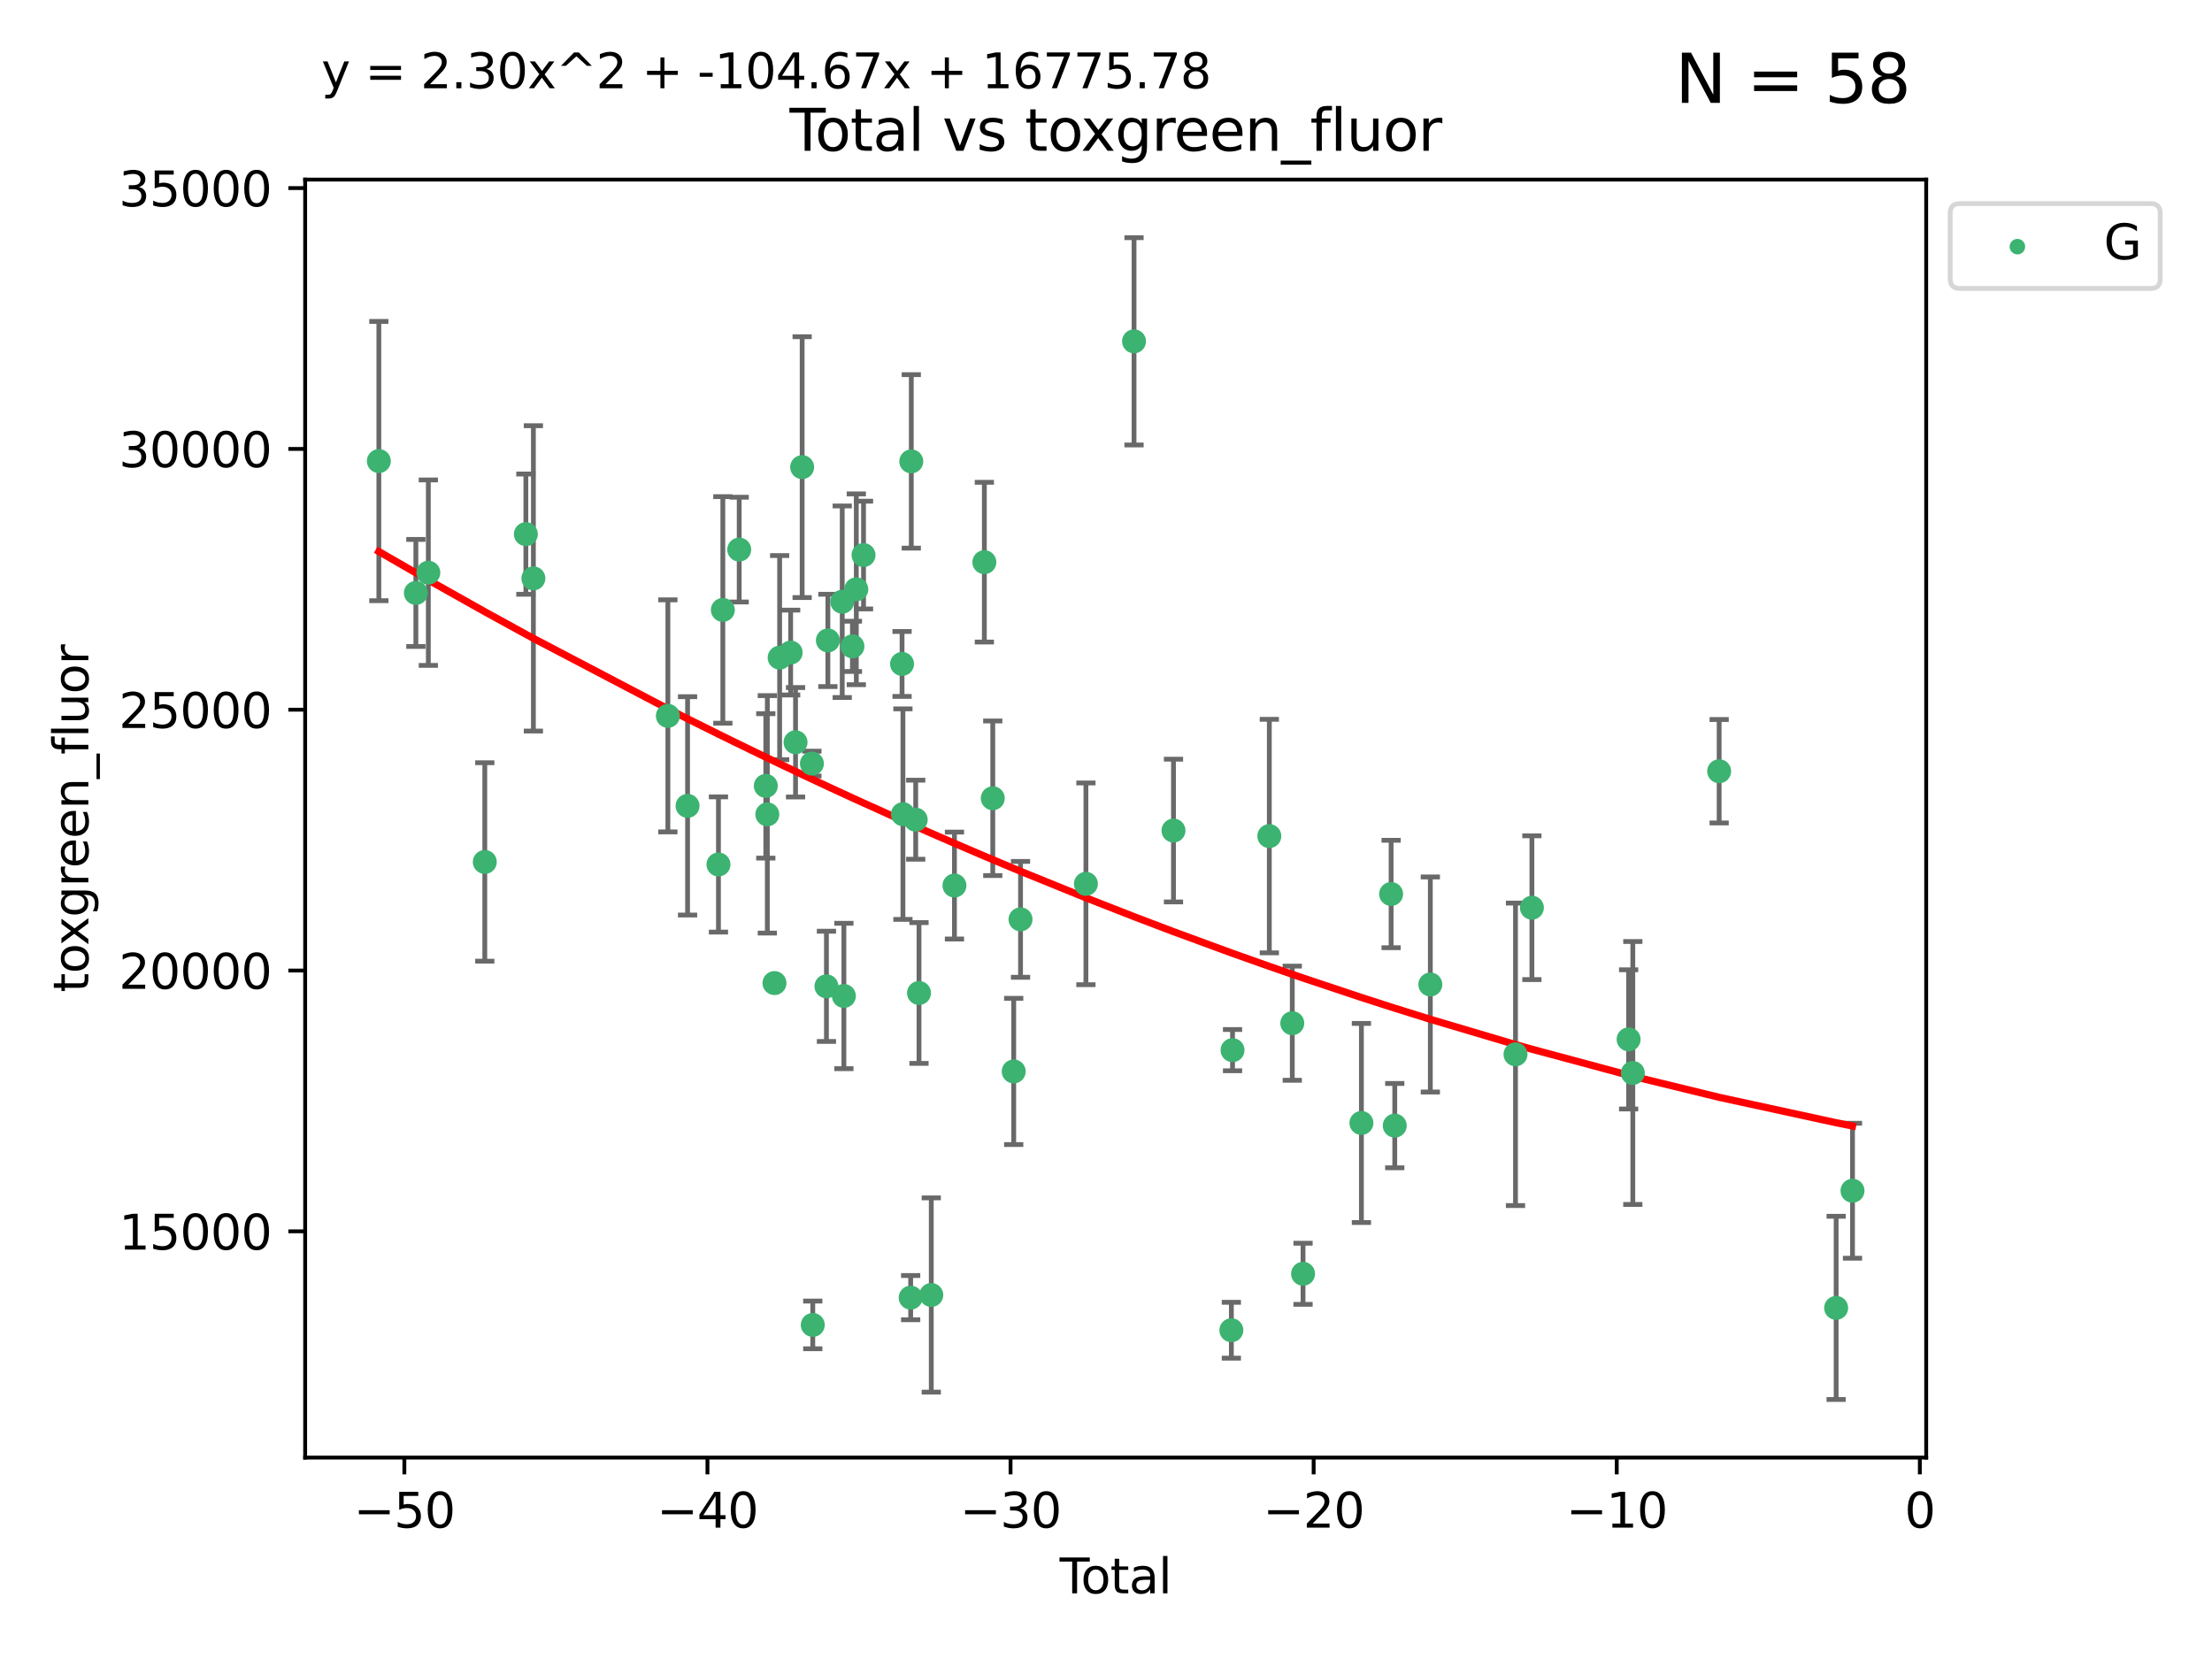 <?xml version="1.0" encoding="utf-8" standalone="no"?>
<!DOCTYPE svg PUBLIC "-//W3C//DTD SVG 1.1//EN"
  "http://www.w3.org/Graphics/SVG/1.1/DTD/svg11.dtd">
<svg xmlns:xlink="http://www.w3.org/1999/xlink" width="460.8pt" height="345.6pt" viewBox="0 0 460.8 345.6" xmlns="http://www.w3.org/2000/svg" version="1.1">
 <defs>
  <style type="text/css">*{stroke-linejoin: round; stroke-linecap: butt}</style>
 </defs>
 <g id="figure_1">
  <g id="patch_1">
   <path d="M 0 345.6 
L 460.8 345.6 
L 460.8 0 
L 0 0 
z
" style="fill: #ffffff"/>
  </g>
  <g id="axes_1">
   <g id="patch_2">
    <path d="M 63.571 303.64 
L 401.26 303.64 
L 401.26 37.411 
L 63.571 37.411 
z
" style="fill: #ffffff"/>
   </g>
   <g id="PathCollection_1">
    <defs>
     <path id="mcea63b4160" d="M 0 1.118 
C 0.297 1.118 0.581 1 0.791 0.791 
C 1 0.581 1.118 0.297 1.118 0 
C 1.118 -0.297 1 -0.581 0.791 -0.791 
C 0.581 -1 0.297 -1.118 0 -1.118 
C -0.297 -1.118 -0.581 -1 -0.791 -0.791 
C -1 -0.581 -1.118 -0.297 -1.118 0 
C -1.118 0.297 -1 0.581 -0.791 0.791 
C -0.581 1 -0.297 1.118 0 1.118 
z
" style="stroke: #3cb371"/>
    </defs>
    <g clip-path="url(#p6d1aa72395)">
     <use xlink:href="#mcea63b4160" x="78.921" y="96.048" style="fill: #3cb371; stroke: #3cb371"/>
     <use xlink:href="#mcea63b4160" x="86.632" y="123.522" style="fill: #3cb371; stroke: #3cb371"/>
     <use xlink:href="#mcea63b4160" x="89.23" y="119.301" style="fill: #3cb371; stroke: #3cb371"/>
     <use xlink:href="#mcea63b4160" x="100.991" y="179.559" style="fill: #3cb371; stroke: #3cb371"/>
     <use xlink:href="#mcea63b4160" x="109.547" y="111.272" style="fill: #3cb371; stroke: #3cb371"/>
     <use xlink:href="#mcea63b4160" x="111.115" y="120.487" style="fill: #3cb371; stroke: #3cb371"/>
     <use xlink:href="#mcea63b4160" x="139.13" y="149.128" style="fill: #3cb371; stroke: #3cb371"/>
     <use xlink:href="#mcea63b4160" x="143.234" y="167.877" style="fill: #3cb371; stroke: #3cb371"/>
     <use xlink:href="#mcea63b4160" x="149.667" y="180.088" style="fill: #3cb371; stroke: #3cb371"/>
     <use xlink:href="#mcea63b4160" x="150.581" y="127.058" style="fill: #3cb371; stroke: #3cb371"/>
     <use xlink:href="#mcea63b4160" x="153.989" y="114.493" style="fill: #3cb371; stroke: #3cb371"/>
     <use xlink:href="#mcea63b4160" x="159.53" y="163.714" style="fill: #3cb371; stroke: #3cb371"/>
     <use xlink:href="#mcea63b4160" x="159.85" y="169.645" style="fill: #3cb371; stroke: #3cb371"/>
     <use xlink:href="#mcea63b4160" x="161.338" y="204.793" style="fill: #3cb371; stroke: #3cb371"/>
     <use xlink:href="#mcea63b4160" x="162.414" y="136.995" style="fill: #3cb371; stroke: #3cb371"/>
     <use xlink:href="#mcea63b4160" x="164.708" y="135.94" style="fill: #3cb371; stroke: #3cb371"/>
     <use xlink:href="#mcea63b4160" x="165.728" y="154.629" style="fill: #3cb371; stroke: #3cb371"/>
     <use xlink:href="#mcea63b4160" x="167.103" y="97.313" style="fill: #3cb371; stroke: #3cb371"/>
     <use xlink:href="#mcea63b4160" x="169.136" y="159.069" style="fill: #3cb371; stroke: #3cb371"/>
     <use xlink:href="#mcea63b4160" x="169.317" y="276.006" style="fill: #3cb371; stroke: #3cb371"/>
     <use xlink:href="#mcea63b4160" x="172.162" y="205.47" style="fill: #3cb371; stroke: #3cb371"/>
     <use xlink:href="#mcea63b4160" x="172.464" y="133.412" style="fill: #3cb371; stroke: #3cb371"/>
     <use xlink:href="#mcea63b4160" x="175.452" y="125.352" style="fill: #3cb371; stroke: #3cb371"/>
     <use xlink:href="#mcea63b4160" x="175.797" y="207.477" style="fill: #3cb371; stroke: #3cb371"/>
     <use xlink:href="#mcea63b4160" x="177.576" y="134.649" style="fill: #3cb371; stroke: #3cb371"/>
     <use xlink:href="#mcea63b4160" x="178.386" y="122.761" style="fill: #3cb371; stroke: #3cb371"/>
     <use xlink:href="#mcea63b4160" x="179.887" y="115.631" style="fill: #3cb371; stroke: #3cb371"/>
     <use xlink:href="#mcea63b4160" x="187.915" y="138.312" style="fill: #3cb371; stroke: #3cb371"/>
     <use xlink:href="#mcea63b4160" x="188.097" y="169.603" style="fill: #3cb371; stroke: #3cb371"/>
     <use xlink:href="#mcea63b4160" x="189.709" y="270.322" style="fill: #3cb371; stroke: #3cb371"/>
     <use xlink:href="#mcea63b4160" x="189.838" y="96.115" style="fill: #3cb371; stroke: #3cb371"/>
     <use xlink:href="#mcea63b4160" x="190.758" y="170.758" style="fill: #3cb371; stroke: #3cb371"/>
     <use xlink:href="#mcea63b4160" x="191.445" y="206.859" style="fill: #3cb371; stroke: #3cb371"/>
     <use xlink:href="#mcea63b4160" x="194.002" y="269.768" style="fill: #3cb371; stroke: #3cb371"/>
     <use xlink:href="#mcea63b4160" x="198.831" y="184.477" style="fill: #3cb371; stroke: #3cb371"/>
     <use xlink:href="#mcea63b4160" x="205.058" y="117.11" style="fill: #3cb371; stroke: #3cb371"/>
     <use xlink:href="#mcea63b4160" x="206.813" y="166.292" style="fill: #3cb371; stroke: #3cb371"/>
     <use xlink:href="#mcea63b4160" x="211.175" y="223.199" style="fill: #3cb371; stroke: #3cb371"/>
     <use xlink:href="#mcea63b4160" x="212.596" y="191.519" style="fill: #3cb371; stroke: #3cb371"/>
     <use xlink:href="#mcea63b4160" x="226.215" y="184.12" style="fill: #3cb371; stroke: #3cb371"/>
     <use xlink:href="#mcea63b4160" x="236.24" y="71.105" style="fill: #3cb371; stroke: #3cb371"/>
     <use xlink:href="#mcea63b4160" x="244.459" y="173.02" style="fill: #3cb371; stroke: #3cb371"/>
     <use xlink:href="#mcea63b4160" x="256.515" y="277.113" style="fill: #3cb371; stroke: #3cb371"/>
     <use xlink:href="#mcea63b4160" x="256.761" y="218.767" style="fill: #3cb371; stroke: #3cb371"/>
     <use xlink:href="#mcea63b4160" x="264.423" y="174.174" style="fill: #3cb371; stroke: #3cb371"/>
     <use xlink:href="#mcea63b4160" x="269.206" y="213.15" style="fill: #3cb371; stroke: #3cb371"/>
     <use xlink:href="#mcea63b4160" x="271.449" y="265.352" style="fill: #3cb371; stroke: #3cb371"/>
     <use xlink:href="#mcea63b4160" x="283.606" y="233.936" style="fill: #3cb371; stroke: #3cb371"/>
     <use xlink:href="#mcea63b4160" x="289.795" y="186.237" style="fill: #3cb371; stroke: #3cb371"/>
     <use xlink:href="#mcea63b4160" x="290.554" y="234.489" style="fill: #3cb371; stroke: #3cb371"/>
     <use xlink:href="#mcea63b4160" x="297.964" y="205.085" style="fill: #3cb371; stroke: #3cb371"/>
     <use xlink:href="#mcea63b4160" x="315.707" y="219.635" style="fill: #3cb371; stroke: #3cb371"/>
     <use xlink:href="#mcea63b4160" x="319.122" y="189.091" style="fill: #3cb371; stroke: #3cb371"/>
     <use xlink:href="#mcea63b4160" x="339.271" y="216.519" style="fill: #3cb371; stroke: #3cb371"/>
     <use xlink:href="#mcea63b4160" x="340.146" y="223.523" style="fill: #3cb371; stroke: #3cb371"/>
     <use xlink:href="#mcea63b4160" x="358.131" y="160.664" style="fill: #3cb371; stroke: #3cb371"/>
     <use xlink:href="#mcea63b4160" x="382.503" y="272.458" style="fill: #3cb371; stroke: #3cb371"/>
     <use xlink:href="#mcea63b4160" x="385.911" y="248.052" style="fill: #3cb371; stroke: #3cb371"/>
    </g>
   </g>
   <g id="matplotlib.axis_1">
    <g id="xtick_1">
     <g id="line2d_1">
      <defs>
       <path id="mce8145e8f3" d="M 0 0 
L 0 3.5 
" style="stroke: #000000; stroke-width: 0.8"/>
      </defs>
      <g>
       <use xlink:href="#mce8145e8f3" x="84.235" y="303.64" style="stroke: #000000; stroke-width: 0.8"/>
      </g>
     </g>
     <g id="text_1">
      <!-- −50 -->
      <g transform="translate(73.682 318.238)scale(0.1 -0.1)">
       <defs>
        <path id="DejaVuSans-2212" d="M 678 2272 
L 4684 2272 
L 4684 1741 
L 678 1741 
L 678 2272 
z
" transform="scale(0.016)"/>
        <path id="DejaVuSans-35" d="M 691 4666 
L 3169 4666 
L 3169 4134 
L 1269 4134 
L 1269 2991 
Q 1406 3038 1543 3061 
Q 1681 3084 1819 3084 
Q 2600 3084 3056 2656 
Q 3513 2228 3513 1497 
Q 3513 744 3044 326 
Q 2575 -91 1722 -91 
Q 1428 -91 1123 -41 
Q 819 9 494 109 
L 494 744 
Q 775 591 1075 516 
Q 1375 441 1709 441 
Q 2250 441 2565 725 
Q 2881 1009 2881 1497 
Q 2881 1984 2565 2268 
Q 2250 2553 1709 2553 
Q 1456 2553 1204 2497 
Q 953 2441 691 2322 
L 691 4666 
z
" transform="scale(0.016)"/>
        <path id="DejaVuSans-30" d="M 2034 4250 
Q 1547 4250 1301 3770 
Q 1056 3291 1056 2328 
Q 1056 1369 1301 889 
Q 1547 409 2034 409 
Q 2525 409 2770 889 
Q 3016 1369 3016 2328 
Q 3016 3291 2770 3770 
Q 2525 4250 2034 4250 
z
M 2034 4750 
Q 2819 4750 3233 4129 
Q 3647 3509 3647 2328 
Q 3647 1150 3233 529 
Q 2819 -91 2034 -91 
Q 1250 -91 836 529 
Q 422 1150 422 2328 
Q 422 3509 836 4129 
Q 1250 4750 2034 4750 
z
" transform="scale(0.016)"/>
       </defs>
       <use xlink:href="#DejaVuSans-2212"/>
       <use xlink:href="#DejaVuSans-35" x="83.789"/>
       <use xlink:href="#DejaVuSans-30" x="147.412"/>
      </g>
     </g>
    </g>
    <g id="xtick_2">
     <g id="line2d_2">
      <g>
       <use xlink:href="#mce8145e8f3" x="147.375" y="303.64" style="stroke: #000000; stroke-width: 0.8"/>
      </g>
     </g>
     <g id="text_2">
      <!-- −40 -->
      <g transform="translate(136.823 318.238)scale(0.1 -0.1)">
       <defs>
        <path id="DejaVuSans-34" d="M 2419 4116 
L 825 1625 
L 2419 1625 
L 2419 4116 
z
M 2253 4666 
L 3047 4666 
L 3047 1625 
L 3713 1625 
L 3713 1100 
L 3047 1100 
L 3047 0 
L 2419 0 
L 2419 1100 
L 313 1100 
L 313 1709 
L 2253 4666 
z
" transform="scale(0.016)"/>
       </defs>
       <use xlink:href="#DejaVuSans-2212"/>
       <use xlink:href="#DejaVuSans-34" x="83.789"/>
       <use xlink:href="#DejaVuSans-30" x="147.412"/>
      </g>
     </g>
    </g>
    <g id="xtick_3">
     <g id="line2d_3">
      <g>
       <use xlink:href="#mce8145e8f3" x="210.515" y="303.64" style="stroke: #000000; stroke-width: 0.8"/>
      </g>
     </g>
     <g id="text_3">
      <!-- −30 -->
      <g transform="translate(199.963 318.238)scale(0.1 -0.1)">
       <defs>
        <path id="DejaVuSans-33" d="M 2597 2516 
Q 3050 2419 3304 2112 
Q 3559 1806 3559 1356 
Q 3559 666 3084 287 
Q 2609 -91 1734 -91 
Q 1441 -91 1130 -33 
Q 819 25 488 141 
L 488 750 
Q 750 597 1062 519 
Q 1375 441 1716 441 
Q 2309 441 2620 675 
Q 2931 909 2931 1356 
Q 2931 1769 2642 2001 
Q 2353 2234 1838 2234 
L 1294 2234 
L 1294 2753 
L 1863 2753 
Q 2328 2753 2575 2939 
Q 2822 3125 2822 3475 
Q 2822 3834 2567 4026 
Q 2313 4219 1838 4219 
Q 1578 4219 1281 4162 
Q 984 4106 628 3988 
L 628 4550 
Q 988 4650 1302 4700 
Q 1616 4750 1894 4750 
Q 2613 4750 3031 4423 
Q 3450 4097 3450 3541 
Q 3450 3153 3228 2886 
Q 3006 2619 2597 2516 
z
" transform="scale(0.016)"/>
       </defs>
       <use xlink:href="#DejaVuSans-2212"/>
       <use xlink:href="#DejaVuSans-33" x="83.789"/>
       <use xlink:href="#DejaVuSans-30" x="147.412"/>
      </g>
     </g>
    </g>
    <g id="xtick_4">
     <g id="line2d_4">
      <g>
       <use xlink:href="#mce8145e8f3" x="273.656" y="303.64" style="stroke: #000000; stroke-width: 0.8"/>
      </g>
     </g>
     <g id="text_4">
      <!-- −20 -->
      <g transform="translate(263.103 318.238)scale(0.1 -0.1)">
       <defs>
        <path id="DejaVuSans-32" d="M 1228 531 
L 3431 531 
L 3431 0 
L 469 0 
L 469 531 
Q 828 903 1448 1529 
Q 2069 2156 2228 2338 
Q 2531 2678 2651 2914 
Q 2772 3150 2772 3378 
Q 2772 3750 2511 3984 
Q 2250 4219 1831 4219 
Q 1534 4219 1204 4116 
Q 875 4013 500 3803 
L 500 4441 
Q 881 4594 1212 4672 
Q 1544 4750 1819 4750 
Q 2544 4750 2975 4387 
Q 3406 4025 3406 3419 
Q 3406 3131 3298 2873 
Q 3191 2616 2906 2266 
Q 2828 2175 2409 1742 
Q 1991 1309 1228 531 
z
" transform="scale(0.016)"/>
       </defs>
       <use xlink:href="#DejaVuSans-2212"/>
       <use xlink:href="#DejaVuSans-32" x="83.789"/>
       <use xlink:href="#DejaVuSans-30" x="147.412"/>
      </g>
     </g>
    </g>
    <g id="xtick_5">
     <g id="line2d_5">
      <g>
       <use xlink:href="#mce8145e8f3" x="336.796" y="303.64" style="stroke: #000000; stroke-width: 0.8"/>
      </g>
     </g>
     <g id="text_5">
      <!-- −10 -->
      <g transform="translate(326.244 318.238)scale(0.1 -0.1)">
       <defs>
        <path id="DejaVuSans-31" d="M 794 531 
L 1825 531 
L 1825 4091 
L 703 3866 
L 703 4441 
L 1819 4666 
L 2450 4666 
L 2450 531 
L 3481 531 
L 3481 0 
L 794 0 
L 794 531 
z
" transform="scale(0.016)"/>
       </defs>
       <use xlink:href="#DejaVuSans-2212"/>
       <use xlink:href="#DejaVuSans-31" x="83.789"/>
       <use xlink:href="#DejaVuSans-30" x="147.412"/>
      </g>
     </g>
    </g>
    <g id="xtick_6">
     <g id="line2d_6">
      <g>
       <use xlink:href="#mce8145e8f3" x="399.937" y="303.64" style="stroke: #000000; stroke-width: 0.8"/>
      </g>
     </g>
     <g id="text_6">
      <!-- 0 -->
      <g transform="translate(396.755 318.238)scale(0.1 -0.1)">
       <use xlink:href="#DejaVuSans-30"/>
      </g>
     </g>
    </g>
    <g id="text_7">
     <!-- Total -->
     <g transform="translate(220.739 331.917)scale(0.1 -0.1)">
      <defs>
       <path id="DejaVuSans-54" d="M -19 4666 
L 3928 4666 
L 3928 4134 
L 2272 4134 
L 2272 0 
L 1638 0 
L 1638 4134 
L -19 4134 
L -19 4666 
z
" transform="scale(0.016)"/>
       <path id="DejaVuSans-6f" d="M 1959 3097 
Q 1497 3097 1228 2736 
Q 959 2375 959 1747 
Q 959 1119 1226 758 
Q 1494 397 1959 397 
Q 2419 397 2687 759 
Q 2956 1122 2956 1747 
Q 2956 2369 2687 2733 
Q 2419 3097 1959 3097 
z
M 1959 3584 
Q 2709 3584 3137 3096 
Q 3566 2609 3566 1747 
Q 3566 888 3137 398 
Q 2709 -91 1959 -91 
Q 1206 -91 779 398 
Q 353 888 353 1747 
Q 353 2609 779 3096 
Q 1206 3584 1959 3584 
z
" transform="scale(0.016)"/>
       <path id="DejaVuSans-74" d="M 1172 4494 
L 1172 3500 
L 2356 3500 
L 2356 3053 
L 1172 3053 
L 1172 1153 
Q 1172 725 1289 603 
Q 1406 481 1766 481 
L 2356 481 
L 2356 0 
L 1766 0 
Q 1100 0 847 248 
Q 594 497 594 1153 
L 594 3053 
L 172 3053 
L 172 3500 
L 594 3500 
L 594 4494 
L 1172 4494 
z
" transform="scale(0.016)"/>
       <path id="DejaVuSans-61" d="M 2194 1759 
Q 1497 1759 1228 1600 
Q 959 1441 959 1056 
Q 959 750 1161 570 
Q 1363 391 1709 391 
Q 2188 391 2477 730 
Q 2766 1069 2766 1631 
L 2766 1759 
L 2194 1759 
z
M 3341 1997 
L 3341 0 
L 2766 0 
L 2766 531 
Q 2569 213 2275 61 
Q 1981 -91 1556 -91 
Q 1019 -91 701 211 
Q 384 513 384 1019 
Q 384 1609 779 1909 
Q 1175 2209 1959 2209 
L 2766 2209 
L 2766 2266 
Q 2766 2663 2505 2880 
Q 2244 3097 1772 3097 
Q 1472 3097 1187 3025 
Q 903 2953 641 2809 
L 641 3341 
Q 956 3463 1253 3523 
Q 1550 3584 1831 3584 
Q 2591 3584 2966 3190 
Q 3341 2797 3341 1997 
z
" transform="scale(0.016)"/>
       <path id="DejaVuSans-6c" d="M 603 4863 
L 1178 4863 
L 1178 0 
L 603 0 
L 603 4863 
z
" transform="scale(0.016)"/>
      </defs>
      <use xlink:href="#DejaVuSans-54"/>
      <use xlink:href="#DejaVuSans-6f" x="44.084"/>
      <use xlink:href="#DejaVuSans-74" x="105.266"/>
      <use xlink:href="#DejaVuSans-61" x="144.475"/>
      <use xlink:href="#DejaVuSans-6c" x="205.754"/>
     </g>
    </g>
   </g>
   <g id="matplotlib.axis_2">
    <g id="ytick_1">
     <g id="line2d_7">
      <defs>
       <path id="mb538836804" d="M 0 0 
L -3.5 0 
" style="stroke: #000000; stroke-width: 0.8"/>
      </defs>
      <g>
       <use xlink:href="#mb538836804" x="63.571" y="256.511" style="stroke: #000000; stroke-width: 0.8"/>
      </g>
     </g>
     <g id="text_8">
      <!-- 15000 -->
      <g transform="translate(24.759 260.31)scale(0.1 -0.1)">
       <use xlink:href="#DejaVuSans-31"/>
       <use xlink:href="#DejaVuSans-35" x="63.623"/>
       <use xlink:href="#DejaVuSans-30" x="127.246"/>
       <use xlink:href="#DejaVuSans-30" x="190.869"/>
       <use xlink:href="#DejaVuSans-30" x="254.492"/>
      </g>
     </g>
    </g>
    <g id="ytick_2">
     <g id="line2d_8">
      <g>
       <use xlink:href="#mb538836804" x="63.571" y="202.179" style="stroke: #000000; stroke-width: 0.8"/>
      </g>
     </g>
     <g id="text_9">
      <!-- 20000 -->
      <g transform="translate(24.759 205.978)scale(0.1 -0.1)">
       <use xlink:href="#DejaVuSans-32"/>
       <use xlink:href="#DejaVuSans-30" x="63.623"/>
       <use xlink:href="#DejaVuSans-30" x="127.246"/>
       <use xlink:href="#DejaVuSans-30" x="190.869"/>
       <use xlink:href="#DejaVuSans-30" x="254.492"/>
      </g>
     </g>
    </g>
    <g id="ytick_3">
     <g id="line2d_9">
      <g>
       <use xlink:href="#mb538836804" x="63.571" y="147.847" style="stroke: #000000; stroke-width: 0.8"/>
      </g>
     </g>
     <g id="text_10">
      <!-- 25000 -->
      <g transform="translate(24.759 151.646)scale(0.1 -0.1)">
       <use xlink:href="#DejaVuSans-32"/>
       <use xlink:href="#DejaVuSans-35" x="63.623"/>
       <use xlink:href="#DejaVuSans-30" x="127.246"/>
       <use xlink:href="#DejaVuSans-30" x="190.869"/>
       <use xlink:href="#DejaVuSans-30" x="254.492"/>
      </g>
     </g>
    </g>
    <g id="ytick_4">
     <g id="line2d_10">
      <g>
       <use xlink:href="#mb538836804" x="63.571" y="93.515" style="stroke: #000000; stroke-width: 0.8"/>
      </g>
     </g>
     <g id="text_11">
      <!-- 30000 -->
      <g transform="translate(24.759 97.315)scale(0.1 -0.1)">
       <use xlink:href="#DejaVuSans-33"/>
       <use xlink:href="#DejaVuSans-30" x="63.623"/>
       <use xlink:href="#DejaVuSans-30" x="127.246"/>
       <use xlink:href="#DejaVuSans-30" x="190.869"/>
       <use xlink:href="#DejaVuSans-30" x="254.492"/>
      </g>
     </g>
    </g>
    <g id="ytick_5">
     <g id="line2d_11">
      <g>
       <use xlink:href="#mb538836804" x="63.571" y="39.183" style="stroke: #000000; stroke-width: 0.8"/>
      </g>
     </g>
     <g id="text_12">
      <!-- 35000 -->
      <g transform="translate(24.759 42.983)scale(0.1 -0.1)">
       <use xlink:href="#DejaVuSans-33"/>
       <use xlink:href="#DejaVuSans-35" x="63.623"/>
       <use xlink:href="#DejaVuSans-30" x="127.246"/>
       <use xlink:href="#DejaVuSans-30" x="190.869"/>
       <use xlink:href="#DejaVuSans-30" x="254.492"/>
      </g>
     </g>
    </g>
    <g id="text_13">
     <!-- toxgreen_fluor -->
     <g transform="translate(18.401 206.72)rotate(-90)scale(0.1 -0.1)">
      <defs>
       <path id="DejaVuSans-78" d="M 3513 3500 
L 2247 1797 
L 3578 0 
L 2900 0 
L 1881 1375 
L 863 0 
L 184 0 
L 1544 1831 
L 300 3500 
L 978 3500 
L 1906 2253 
L 2834 3500 
L 3513 3500 
z
" transform="scale(0.016)"/>
       <path id="DejaVuSans-67" d="M 2906 1791 
Q 2906 2416 2648 2759 
Q 2391 3103 1925 3103 
Q 1463 3103 1205 2759 
Q 947 2416 947 1791 
Q 947 1169 1205 825 
Q 1463 481 1925 481 
Q 2391 481 2648 825 
Q 2906 1169 2906 1791 
z
M 3481 434 
Q 3481 -459 3084 -895 
Q 2688 -1331 1869 -1331 
Q 1566 -1331 1297 -1286 
Q 1028 -1241 775 -1147 
L 775 -588 
Q 1028 -725 1275 -790 
Q 1522 -856 1778 -856 
Q 2344 -856 2625 -561 
Q 2906 -266 2906 331 
L 2906 616 
Q 2728 306 2450 153 
Q 2172 0 1784 0 
Q 1141 0 747 490 
Q 353 981 353 1791 
Q 353 2603 747 3093 
Q 1141 3584 1784 3584 
Q 2172 3584 2450 3431 
Q 2728 3278 2906 2969 
L 2906 3500 
L 3481 3500 
L 3481 434 
z
" transform="scale(0.016)"/>
       <path id="DejaVuSans-72" d="M 2631 2963 
Q 2534 3019 2420 3045 
Q 2306 3072 2169 3072 
Q 1681 3072 1420 2755 
Q 1159 2438 1159 1844 
L 1159 0 
L 581 0 
L 581 3500 
L 1159 3500 
L 1159 2956 
Q 1341 3275 1631 3429 
Q 1922 3584 2338 3584 
Q 2397 3584 2469 3576 
Q 2541 3569 2628 3553 
L 2631 2963 
z
" transform="scale(0.016)"/>
       <path id="DejaVuSans-65" d="M 3597 1894 
L 3597 1613 
L 953 1613 
Q 991 1019 1311 708 
Q 1631 397 2203 397 
Q 2534 397 2845 478 
Q 3156 559 3463 722 
L 3463 178 
Q 3153 47 2828 -22 
Q 2503 -91 2169 -91 
Q 1331 -91 842 396 
Q 353 884 353 1716 
Q 353 2575 817 3079 
Q 1281 3584 2069 3584 
Q 2775 3584 3186 3129 
Q 3597 2675 3597 1894 
z
M 3022 2063 
Q 3016 2534 2758 2815 
Q 2500 3097 2075 3097 
Q 1594 3097 1305 2825 
Q 1016 2553 972 2059 
L 3022 2063 
z
" transform="scale(0.016)"/>
       <path id="DejaVuSans-6e" d="M 3513 2113 
L 3513 0 
L 2938 0 
L 2938 2094 
Q 2938 2591 2744 2837 
Q 2550 3084 2163 3084 
Q 1697 3084 1428 2787 
Q 1159 2491 1159 1978 
L 1159 0 
L 581 0 
L 581 3500 
L 1159 3500 
L 1159 2956 
Q 1366 3272 1645 3428 
Q 1925 3584 2291 3584 
Q 2894 3584 3203 3211 
Q 3513 2838 3513 2113 
z
" transform="scale(0.016)"/>
       <path id="DejaVuSans-5f" d="M 3263 -1063 
L 3263 -1509 
L -63 -1509 
L -63 -1063 
L 3263 -1063 
z
" transform="scale(0.016)"/>
       <path id="DejaVuSans-66" d="M 2375 4863 
L 2375 4384 
L 1825 4384 
Q 1516 4384 1395 4259 
Q 1275 4134 1275 3809 
L 1275 3500 
L 2222 3500 
L 2222 3053 
L 1275 3053 
L 1275 0 
L 697 0 
L 697 3053 
L 147 3053 
L 147 3500 
L 697 3500 
L 697 3744 
Q 697 4328 969 4595 
Q 1241 4863 1831 4863 
L 2375 4863 
z
" transform="scale(0.016)"/>
       <path id="DejaVuSans-75" d="M 544 1381 
L 544 3500 
L 1119 3500 
L 1119 1403 
Q 1119 906 1312 657 
Q 1506 409 1894 409 
Q 2359 409 2629 706 
Q 2900 1003 2900 1516 
L 2900 3500 
L 3475 3500 
L 3475 0 
L 2900 0 
L 2900 538 
Q 2691 219 2414 64 
Q 2138 -91 1772 -91 
Q 1169 -91 856 284 
Q 544 659 544 1381 
z
M 1991 3584 
L 1991 3584 
z
" transform="scale(0.016)"/>
      </defs>
      <use xlink:href="#DejaVuSans-74"/>
      <use xlink:href="#DejaVuSans-6f" x="39.209"/>
      <use xlink:href="#DejaVuSans-78" x="97.266"/>
      <use xlink:href="#DejaVuSans-67" x="156.445"/>
      <use xlink:href="#DejaVuSans-72" x="219.922"/>
      <use xlink:href="#DejaVuSans-65" x="258.785"/>
      <use xlink:href="#DejaVuSans-65" x="320.309"/>
      <use xlink:href="#DejaVuSans-6e" x="381.832"/>
      <use xlink:href="#DejaVuSans-5f" x="445.211"/>
      <use xlink:href="#DejaVuSans-66" x="495.211"/>
      <use xlink:href="#DejaVuSans-6c" x="530.416"/>
      <use xlink:href="#DejaVuSans-75" x="558.199"/>
      <use xlink:href="#DejaVuSans-6f" x="621.578"/>
      <use xlink:href="#DejaVuSans-72" x="682.76"/>
     </g>
    </g>
   </g>
   <g id="LineCollection_1">
    <path d="M 78.921 125.138 
L 78.921 66.959 
" clip-path="url(#p6d1aa72395)" style="fill: none; stroke: #696969"/>
    <path d="M 86.632 134.672 
L 86.632 112.372 
" clip-path="url(#p6d1aa72395)" style="fill: none; stroke: #696969"/>
    <path d="M 89.23 138.619 
L 89.23 99.984 
" clip-path="url(#p6d1aa72395)" style="fill: none; stroke: #696969"/>
    <path d="M 100.991 200.223 
L 100.991 158.894 
" clip-path="url(#p6d1aa72395)" style="fill: none; stroke: #696969"/>
    <path d="M 109.547 123.797 
L 109.547 98.746 
" clip-path="url(#p6d1aa72395)" style="fill: none; stroke: #696969"/>
    <path d="M 111.115 152.293 
L 111.115 88.682 
" clip-path="url(#p6d1aa72395)" style="fill: none; stroke: #696969"/>
    <path d="M 139.13 173.298 
L 139.13 124.958 
" clip-path="url(#p6d1aa72395)" style="fill: none; stroke: #696969"/>
    <path d="M 143.234 190.618 
L 143.234 145.135 
" clip-path="url(#p6d1aa72395)" style="fill: none; stroke: #696969"/>
    <path d="M 149.667 194.167 
L 149.667 166.008 
" clip-path="url(#p6d1aa72395)" style="fill: none; stroke: #696969"/>
    <path d="M 150.581 150.66 
L 150.581 103.457 
" clip-path="url(#p6d1aa72395)" style="fill: none; stroke: #696969"/>
    <path d="M 153.989 125.404 
L 153.989 103.582 
" clip-path="url(#p6d1aa72395)" style="fill: none; stroke: #696969"/>
    <path d="M 159.53 178.757 
L 159.53 148.671 
" clip-path="url(#p6d1aa72395)" style="fill: none; stroke: #696969"/>
    <path d="M 159.85 194.38 
L 159.85 144.911 
" clip-path="url(#p6d1aa72395)" style="fill: none; stroke: #696969"/>
    <path d="M 161.338 205.606 
L 161.338 203.979 
" clip-path="url(#p6d1aa72395)" style="fill: none; stroke: #696969"/>
    <path d="M 162.414 158.256 
L 162.414 115.734 
" clip-path="url(#p6d1aa72395)" style="fill: none; stroke: #696969"/>
    <path d="M 164.708 144.778 
L 164.708 127.103 
" clip-path="url(#p6d1aa72395)" style="fill: none; stroke: #696969"/>
    <path d="M 165.728 166.028 
L 165.728 143.229 
" clip-path="url(#p6d1aa72395)" style="fill: none; stroke: #696969"/>
    <path d="M 167.103 124.482 
L 167.103 70.143 
" clip-path="url(#p6d1aa72395)" style="fill: none; stroke: #696969"/>
    <path d="M 169.136 161.651 
L 169.136 156.486 
" clip-path="url(#p6d1aa72395)" style="fill: none; stroke: #696969"/>
    <path d="M 169.317 280.975 
L 169.317 271.036 
" clip-path="url(#p6d1aa72395)" style="fill: none; stroke: #696969"/>
    <path d="M 172.162 216.95 
L 172.162 193.99 
" clip-path="url(#p6d1aa72395)" style="fill: none; stroke: #696969"/>
    <path d="M 172.464 143.03 
L 172.464 123.793 
" clip-path="url(#p6d1aa72395)" style="fill: none; stroke: #696969"/>
    <path d="M 175.452 145.303 
L 175.452 105.402 
" clip-path="url(#p6d1aa72395)" style="fill: none; stroke: #696969"/>
    <path d="M 175.797 222.62 
L 175.797 192.334 
" clip-path="url(#p6d1aa72395)" style="fill: none; stroke: #696969"/>
    <path d="M 177.576 139.883 
L 177.576 129.415 
" clip-path="url(#p6d1aa72395)" style="fill: none; stroke: #696969"/>
    <path d="M 178.386 142.632 
L 178.386 102.889 
" clip-path="url(#p6d1aa72395)" style="fill: none; stroke: #696969"/>
    <path d="M 179.887 126.854 
L 179.887 104.409 
" clip-path="url(#p6d1aa72395)" style="fill: none; stroke: #696969"/>
    <path d="M 187.915 145.078 
L 187.915 131.546 
" clip-path="url(#p6d1aa72395)" style="fill: none; stroke: #696969"/>
    <path d="M 188.097 191.531 
L 188.097 147.675 
" clip-path="url(#p6d1aa72395)" style="fill: none; stroke: #696969"/>
    <path d="M 189.709 274.927 
L 189.709 265.717 
" clip-path="url(#p6d1aa72395)" style="fill: none; stroke: #696969"/>
    <path d="M 189.838 114.186 
L 189.838 78.044 
" clip-path="url(#p6d1aa72395)" style="fill: none; stroke: #696969"/>
    <path d="M 190.758 178.993 
L 190.758 162.524 
" clip-path="url(#p6d1aa72395)" style="fill: none; stroke: #696969"/>
    <path d="M 191.445 221.522 
L 191.445 192.196 
" clip-path="url(#p6d1aa72395)" style="fill: none; stroke: #696969"/>
    <path d="M 194.002 290 
L 194.002 249.536 
" clip-path="url(#p6d1aa72395)" style="fill: none; stroke: #696969"/>
    <path d="M 198.831 195.612 
L 198.831 173.341 
" clip-path="url(#p6d1aa72395)" style="fill: none; stroke: #696969"/>
    <path d="M 205.058 133.746 
L 205.058 100.474 
" clip-path="url(#p6d1aa72395)" style="fill: none; stroke: #696969"/>
    <path d="M 206.813 182.398 
L 206.813 150.186 
" clip-path="url(#p6d1aa72395)" style="fill: none; stroke: #696969"/>
    <path d="M 211.175 238.428 
L 211.175 207.97 
" clip-path="url(#p6d1aa72395)" style="fill: none; stroke: #696969"/>
    <path d="M 212.596 203.589 
L 212.596 179.449 
" clip-path="url(#p6d1aa72395)" style="fill: none; stroke: #696969"/>
    <path d="M 226.215 205.132 
L 226.215 163.108 
" clip-path="url(#p6d1aa72395)" style="fill: none; stroke: #696969"/>
    <path d="M 236.24 92.698 
L 236.24 49.513 
" clip-path="url(#p6d1aa72395)" style="fill: none; stroke: #696969"/>
    <path d="M 244.459 187.886 
L 244.459 158.154 
" clip-path="url(#p6d1aa72395)" style="fill: none; stroke: #696969"/>
    <path d="M 256.515 282.93 
L 256.515 271.296 
" clip-path="url(#p6d1aa72395)" style="fill: none; stroke: #696969"/>
    <path d="M 256.761 223.062 
L 256.761 214.471 
" clip-path="url(#p6d1aa72395)" style="fill: none; stroke: #696969"/>
    <path d="M 264.423 198.498 
L 264.423 149.85 
" clip-path="url(#p6d1aa72395)" style="fill: none; stroke: #696969"/>
    <path d="M 269.206 225.044 
L 269.206 201.256 
" clip-path="url(#p6d1aa72395)" style="fill: none; stroke: #696969"/>
    <path d="M 271.449 271.717 
L 271.449 258.986 
" clip-path="url(#p6d1aa72395)" style="fill: none; stroke: #696969"/>
    <path d="M 283.606 254.674 
L 283.606 213.198 
" clip-path="url(#p6d1aa72395)" style="fill: none; stroke: #696969"/>
    <path d="M 289.795 197.422 
L 289.795 175.052 
" clip-path="url(#p6d1aa72395)" style="fill: none; stroke: #696969"/>
    <path d="M 290.554 243.27 
L 290.554 225.708 
" clip-path="url(#p6d1aa72395)" style="fill: none; stroke: #696969"/>
    <path d="M 297.964 227.486 
L 297.964 182.685 
" clip-path="url(#p6d1aa72395)" style="fill: none; stroke: #696969"/>
    <path d="M 315.707 251.141 
L 315.707 188.129 
" clip-path="url(#p6d1aa72395)" style="fill: none; stroke: #696969"/>
    <path d="M 319.122 204.068 
L 319.122 174.113 
" clip-path="url(#p6d1aa72395)" style="fill: none; stroke: #696969"/>
    <path d="M 339.271 231.02 
L 339.271 202.018 
" clip-path="url(#p6d1aa72395)" style="fill: none; stroke: #696969"/>
    <path d="M 340.146 250.909 
L 340.146 196.137 
" clip-path="url(#p6d1aa72395)" style="fill: none; stroke: #696969"/>
    <path d="M 358.131 171.44 
L 358.131 149.889 
" clip-path="url(#p6d1aa72395)" style="fill: none; stroke: #696969"/>
    <path d="M 382.503 291.539 
L 382.503 253.376 
" clip-path="url(#p6d1aa72395)" style="fill: none; stroke: #696969"/>
    <path d="M 385.911 262.109 
L 385.911 233.994 
" clip-path="url(#p6d1aa72395)" style="fill: none; stroke: #696969"/>
   </g>
   <g id="line2d_12">
    <defs>
     <path id="m6215dfbb82" d="M 2 0 
L -2 -0 
" style="stroke: #696969"/>
    </defs>
    <g clip-path="url(#p6d1aa72395)">
     <use xlink:href="#m6215dfbb82" x="78.921" y="125.138" style="fill: #696969; stroke: #696969"/>
     <use xlink:href="#m6215dfbb82" x="86.632" y="134.672" style="fill: #696969; stroke: #696969"/>
     <use xlink:href="#m6215dfbb82" x="89.23" y="138.619" style="fill: #696969; stroke: #696969"/>
     <use xlink:href="#m6215dfbb82" x="100.991" y="200.223" style="fill: #696969; stroke: #696969"/>
     <use xlink:href="#m6215dfbb82" x="109.547" y="123.797" style="fill: #696969; stroke: #696969"/>
     <use xlink:href="#m6215dfbb82" x="111.115" y="152.293" style="fill: #696969; stroke: #696969"/>
     <use xlink:href="#m6215dfbb82" x="139.13" y="173.298" style="fill: #696969; stroke: #696969"/>
     <use xlink:href="#m6215dfbb82" x="143.234" y="190.618" style="fill: #696969; stroke: #696969"/>
     <use xlink:href="#m6215dfbb82" x="149.667" y="194.167" style="fill: #696969; stroke: #696969"/>
     <use xlink:href="#m6215dfbb82" x="150.581" y="150.66" style="fill: #696969; stroke: #696969"/>
     <use xlink:href="#m6215dfbb82" x="153.989" y="125.404" style="fill: #696969; stroke: #696969"/>
     <use xlink:href="#m6215dfbb82" x="159.53" y="178.757" style="fill: #696969; stroke: #696969"/>
     <use xlink:href="#m6215dfbb82" x="159.85" y="194.38" style="fill: #696969; stroke: #696969"/>
     <use xlink:href="#m6215dfbb82" x="161.338" y="205.606" style="fill: #696969; stroke: #696969"/>
     <use xlink:href="#m6215dfbb82" x="162.414" y="158.256" style="fill: #696969; stroke: #696969"/>
     <use xlink:href="#m6215dfbb82" x="164.708" y="144.778" style="fill: #696969; stroke: #696969"/>
     <use xlink:href="#m6215dfbb82" x="165.728" y="166.028" style="fill: #696969; stroke: #696969"/>
     <use xlink:href="#m6215dfbb82" x="167.103" y="124.482" style="fill: #696969; stroke: #696969"/>
     <use xlink:href="#m6215dfbb82" x="169.136" y="161.651" style="fill: #696969; stroke: #696969"/>
     <use xlink:href="#m6215dfbb82" x="169.317" y="280.975" style="fill: #696969; stroke: #696969"/>
     <use xlink:href="#m6215dfbb82" x="172.162" y="216.95" style="fill: #696969; stroke: #696969"/>
     <use xlink:href="#m6215dfbb82" x="172.464" y="143.03" style="fill: #696969; stroke: #696969"/>
     <use xlink:href="#m6215dfbb82" x="175.452" y="145.303" style="fill: #696969; stroke: #696969"/>
     <use xlink:href="#m6215dfbb82" x="175.797" y="222.62" style="fill: #696969; stroke: #696969"/>
     <use xlink:href="#m6215dfbb82" x="177.576" y="139.883" style="fill: #696969; stroke: #696969"/>
     <use xlink:href="#m6215dfbb82" x="178.386" y="142.632" style="fill: #696969; stroke: #696969"/>
     <use xlink:href="#m6215dfbb82" x="179.887" y="126.854" style="fill: #696969; stroke: #696969"/>
     <use xlink:href="#m6215dfbb82" x="187.915" y="145.078" style="fill: #696969; stroke: #696969"/>
     <use xlink:href="#m6215dfbb82" x="188.097" y="191.531" style="fill: #696969; stroke: #696969"/>
     <use xlink:href="#m6215dfbb82" x="189.709" y="274.927" style="fill: #696969; stroke: #696969"/>
     <use xlink:href="#m6215dfbb82" x="189.838" y="114.186" style="fill: #696969; stroke: #696969"/>
     <use xlink:href="#m6215dfbb82" x="190.758" y="178.993" style="fill: #696969; stroke: #696969"/>
     <use xlink:href="#m6215dfbb82" x="191.445" y="221.522" style="fill: #696969; stroke: #696969"/>
     <use xlink:href="#m6215dfbb82" x="194.002" y="290" style="fill: #696969; stroke: #696969"/>
     <use xlink:href="#m6215dfbb82" x="198.831" y="195.612" style="fill: #696969; stroke: #696969"/>
     <use xlink:href="#m6215dfbb82" x="205.058" y="133.746" style="fill: #696969; stroke: #696969"/>
     <use xlink:href="#m6215dfbb82" x="206.813" y="182.398" style="fill: #696969; stroke: #696969"/>
     <use xlink:href="#m6215dfbb82" x="211.175" y="238.428" style="fill: #696969; stroke: #696969"/>
     <use xlink:href="#m6215dfbb82" x="212.596" y="203.589" style="fill: #696969; stroke: #696969"/>
     <use xlink:href="#m6215dfbb82" x="226.215" y="205.132" style="fill: #696969; stroke: #696969"/>
     <use xlink:href="#m6215dfbb82" x="236.24" y="92.698" style="fill: #696969; stroke: #696969"/>
     <use xlink:href="#m6215dfbb82" x="244.459" y="187.886" style="fill: #696969; stroke: #696969"/>
     <use xlink:href="#m6215dfbb82" x="256.515" y="282.93" style="fill: #696969; stroke: #696969"/>
     <use xlink:href="#m6215dfbb82" x="256.761" y="223.062" style="fill: #696969; stroke: #696969"/>
     <use xlink:href="#m6215dfbb82" x="264.423" y="198.498" style="fill: #696969; stroke: #696969"/>
     <use xlink:href="#m6215dfbb82" x="269.206" y="225.044" style="fill: #696969; stroke: #696969"/>
     <use xlink:href="#m6215dfbb82" x="271.449" y="271.717" style="fill: #696969; stroke: #696969"/>
     <use xlink:href="#m6215dfbb82" x="283.606" y="254.674" style="fill: #696969; stroke: #696969"/>
     <use xlink:href="#m6215dfbb82" x="289.795" y="197.422" style="fill: #696969; stroke: #696969"/>
     <use xlink:href="#m6215dfbb82" x="290.554" y="243.27" style="fill: #696969; stroke: #696969"/>
     <use xlink:href="#m6215dfbb82" x="297.964" y="227.486" style="fill: #696969; stroke: #696969"/>
     <use xlink:href="#m6215dfbb82" x="315.707" y="251.141" style="fill: #696969; stroke: #696969"/>
     <use xlink:href="#m6215dfbb82" x="319.122" y="204.068" style="fill: #696969; stroke: #696969"/>
     <use xlink:href="#m6215dfbb82" x="339.271" y="231.02" style="fill: #696969; stroke: #696969"/>
     <use xlink:href="#m6215dfbb82" x="340.146" y="250.909" style="fill: #696969; stroke: #696969"/>
     <use xlink:href="#m6215dfbb82" x="358.131" y="171.44" style="fill: #696969; stroke: #696969"/>
     <use xlink:href="#m6215dfbb82" x="382.503" y="291.539" style="fill: #696969; stroke: #696969"/>
     <use xlink:href="#m6215dfbb82" x="385.911" y="262.109" style="fill: #696969; stroke: #696969"/>
    </g>
   </g>
   <g id="line2d_13">
    <g clip-path="url(#p6d1aa72395)">
     <use xlink:href="#m6215dfbb82" x="78.921" y="66.959" style="fill: #696969; stroke: #696969"/>
     <use xlink:href="#m6215dfbb82" x="86.632" y="112.372" style="fill: #696969; stroke: #696969"/>
     <use xlink:href="#m6215dfbb82" x="89.23" y="99.984" style="fill: #696969; stroke: #696969"/>
     <use xlink:href="#m6215dfbb82" x="100.991" y="158.894" style="fill: #696969; stroke: #696969"/>
     <use xlink:href="#m6215dfbb82" x="109.547" y="98.746" style="fill: #696969; stroke: #696969"/>
     <use xlink:href="#m6215dfbb82" x="111.115" y="88.682" style="fill: #696969; stroke: #696969"/>
     <use xlink:href="#m6215dfbb82" x="139.13" y="124.958" style="fill: #696969; stroke: #696969"/>
     <use xlink:href="#m6215dfbb82" x="143.234" y="145.135" style="fill: #696969; stroke: #696969"/>
     <use xlink:href="#m6215dfbb82" x="149.667" y="166.008" style="fill: #696969; stroke: #696969"/>
     <use xlink:href="#m6215dfbb82" x="150.581" y="103.457" style="fill: #696969; stroke: #696969"/>
     <use xlink:href="#m6215dfbb82" x="153.989" y="103.582" style="fill: #696969; stroke: #696969"/>
     <use xlink:href="#m6215dfbb82" x="159.53" y="148.671" style="fill: #696969; stroke: #696969"/>
     <use xlink:href="#m6215dfbb82" x="159.85" y="144.911" style="fill: #696969; stroke: #696969"/>
     <use xlink:href="#m6215dfbb82" x="161.338" y="203.979" style="fill: #696969; stroke: #696969"/>
     <use xlink:href="#m6215dfbb82" x="162.414" y="115.734" style="fill: #696969; stroke: #696969"/>
     <use xlink:href="#m6215dfbb82" x="164.708" y="127.103" style="fill: #696969; stroke: #696969"/>
     <use xlink:href="#m6215dfbb82" x="165.728" y="143.229" style="fill: #696969; stroke: #696969"/>
     <use xlink:href="#m6215dfbb82" x="167.103" y="70.143" style="fill: #696969; stroke: #696969"/>
     <use xlink:href="#m6215dfbb82" x="169.136" y="156.486" style="fill: #696969; stroke: #696969"/>
     <use xlink:href="#m6215dfbb82" x="169.317" y="271.036" style="fill: #696969; stroke: #696969"/>
     <use xlink:href="#m6215dfbb82" x="172.162" y="193.99" style="fill: #696969; stroke: #696969"/>
     <use xlink:href="#m6215dfbb82" x="172.464" y="123.793" style="fill: #696969; stroke: #696969"/>
     <use xlink:href="#m6215dfbb82" x="175.452" y="105.402" style="fill: #696969; stroke: #696969"/>
     <use xlink:href="#m6215dfbb82" x="175.797" y="192.334" style="fill: #696969; stroke: #696969"/>
     <use xlink:href="#m6215dfbb82" x="177.576" y="129.415" style="fill: #696969; stroke: #696969"/>
     <use xlink:href="#m6215dfbb82" x="178.386" y="102.889" style="fill: #696969; stroke: #696969"/>
     <use xlink:href="#m6215dfbb82" x="179.887" y="104.409" style="fill: #696969; stroke: #696969"/>
     <use xlink:href="#m6215dfbb82" x="187.915" y="131.546" style="fill: #696969; stroke: #696969"/>
     <use xlink:href="#m6215dfbb82" x="188.097" y="147.675" style="fill: #696969; stroke: #696969"/>
     <use xlink:href="#m6215dfbb82" x="189.709" y="265.717" style="fill: #696969; stroke: #696969"/>
     <use xlink:href="#m6215dfbb82" x="189.838" y="78.044" style="fill: #696969; stroke: #696969"/>
     <use xlink:href="#m6215dfbb82" x="190.758" y="162.524" style="fill: #696969; stroke: #696969"/>
     <use xlink:href="#m6215dfbb82" x="191.445" y="192.196" style="fill: #696969; stroke: #696969"/>
     <use xlink:href="#m6215dfbb82" x="194.002" y="249.536" style="fill: #696969; stroke: #696969"/>
     <use xlink:href="#m6215dfbb82" x="198.831" y="173.341" style="fill: #696969; stroke: #696969"/>
     <use xlink:href="#m6215dfbb82" x="205.058" y="100.474" style="fill: #696969; stroke: #696969"/>
     <use xlink:href="#m6215dfbb82" x="206.813" y="150.186" style="fill: #696969; stroke: #696969"/>
     <use xlink:href="#m6215dfbb82" x="211.175" y="207.97" style="fill: #696969; stroke: #696969"/>
     <use xlink:href="#m6215dfbb82" x="212.596" y="179.449" style="fill: #696969; stroke: #696969"/>
     <use xlink:href="#m6215dfbb82" x="226.215" y="163.108" style="fill: #696969; stroke: #696969"/>
     <use xlink:href="#m6215dfbb82" x="236.24" y="49.513" style="fill: #696969; stroke: #696969"/>
     <use xlink:href="#m6215dfbb82" x="244.459" y="158.154" style="fill: #696969; stroke: #696969"/>
     <use xlink:href="#m6215dfbb82" x="256.515" y="271.296" style="fill: #696969; stroke: #696969"/>
     <use xlink:href="#m6215dfbb82" x="256.761" y="214.471" style="fill: #696969; stroke: #696969"/>
     <use xlink:href="#m6215dfbb82" x="264.423" y="149.85" style="fill: #696969; stroke: #696969"/>
     <use xlink:href="#m6215dfbb82" x="269.206" y="201.256" style="fill: #696969; stroke: #696969"/>
     <use xlink:href="#m6215dfbb82" x="271.449" y="258.986" style="fill: #696969; stroke: #696969"/>
     <use xlink:href="#m6215dfbb82" x="283.606" y="213.198" style="fill: #696969; stroke: #696969"/>
     <use xlink:href="#m6215dfbb82" x="289.795" y="175.052" style="fill: #696969; stroke: #696969"/>
     <use xlink:href="#m6215dfbb82" x="290.554" y="225.708" style="fill: #696969; stroke: #696969"/>
     <use xlink:href="#m6215dfbb82" x="297.964" y="182.685" style="fill: #696969; stroke: #696969"/>
     <use xlink:href="#m6215dfbb82" x="315.707" y="188.129" style="fill: #696969; stroke: #696969"/>
     <use xlink:href="#m6215dfbb82" x="319.122" y="174.113" style="fill: #696969; stroke: #696969"/>
     <use xlink:href="#m6215dfbb82" x="339.271" y="202.018" style="fill: #696969; stroke: #696969"/>
     <use xlink:href="#m6215dfbb82" x="340.146" y="196.137" style="fill: #696969; stroke: #696969"/>
     <use xlink:href="#m6215dfbb82" x="358.131" y="149.889" style="fill: #696969; stroke: #696969"/>
     <use xlink:href="#m6215dfbb82" x="382.503" y="253.376" style="fill: #696969; stroke: #696969"/>
     <use xlink:href="#m6215dfbb82" x="385.911" y="233.994" style="fill: #696969; stroke: #696969"/>
    </g>
   </g>
   <g id="line2d_14">
    <path d="M 78.921 114.895 
L 86.632 119.346 
L 89.23 120.828 
L 100.991 127.435 
L 109.547 132.131 
L 111.115 132.982 
L 139.13 147.665 
L 143.234 149.734 
L 149.667 152.934 
L 150.581 153.384 
L 153.989 155.054 
L 159.53 157.739 
L 159.85 157.893 
L 161.338 158.607 
L 162.414 159.121 
L 164.708 160.213 
L 165.728 160.697 
L 167.103 161.346 
L 169.136 162.302 
L 169.317 162.387 
L 172.162 163.716 
L 172.464 163.856 
L 175.452 165.24 
L 175.797 165.399 
L 177.576 166.216 
L 178.386 166.587 
L 179.887 167.272 
L 187.915 170.889 
L 188.097 170.971 
L 189.709 171.687 
L 189.838 171.744 
L 190.758 172.151 
L 191.445 172.454 
L 194.002 173.578 
L 198.831 175.678 
L 205.058 178.343 
L 206.813 179.085 
L 211.175 180.914 
L 212.596 181.504 
L 226.215 187.035 
L 236.24 190.958 
L 244.459 194.08 
L 256.515 198.507 
L 256.761 198.595 
L 264.423 201.312 
L 269.206 202.97 
L 271.449 203.738 
L 283.606 207.791 
L 289.795 209.783 
L 290.554 210.024 
L 297.964 212.339 
L 315.707 217.602 
L 319.122 218.57 
L 339.271 223.984 
L 340.146 224.207 
L 358.131 228.591 
L 382.503 233.884 
L 385.911 234.565 
" clip-path="url(#p6d1aa72395)" style="fill: none; stroke: #ff0000; stroke-width: 1.5; stroke-linecap: square"/>
   </g>
   <g id="line2d_15">
    <defs>
     <path id="m6b71be4129" d="M 0 2 
C 0.53 2 1.039 1.789 1.414 1.414 
C 1.789 1.039 2 0.53 2 0 
C 2 -0.53 1.789 -1.039 1.414 -1.414 
C 1.039 -1.789 0.53 -2 0 -2 
C -0.53 -2 -1.039 -1.789 -1.414 -1.414 
C -1.789 -1.039 -2 -0.53 -2 0 
C -2 0.53 -1.789 1.039 -1.414 1.414 
C -1.039 1.789 -0.53 2 0 2 
z
" style="stroke: #3cb371"/>
    </defs>
    <g clip-path="url(#p6d1aa72395)">
     <use xlink:href="#m6b71be4129" x="78.921" y="96.048" style="fill: #3cb371; stroke: #3cb371"/>
     <use xlink:href="#m6b71be4129" x="86.632" y="123.522" style="fill: #3cb371; stroke: #3cb371"/>
     <use xlink:href="#m6b71be4129" x="89.23" y="119.301" style="fill: #3cb371; stroke: #3cb371"/>
     <use xlink:href="#m6b71be4129" x="100.991" y="179.559" style="fill: #3cb371; stroke: #3cb371"/>
     <use xlink:href="#m6b71be4129" x="109.547" y="111.272" style="fill: #3cb371; stroke: #3cb371"/>
     <use xlink:href="#m6b71be4129" x="111.115" y="120.487" style="fill: #3cb371; stroke: #3cb371"/>
     <use xlink:href="#m6b71be4129" x="139.13" y="149.128" style="fill: #3cb371; stroke: #3cb371"/>
     <use xlink:href="#m6b71be4129" x="143.234" y="167.877" style="fill: #3cb371; stroke: #3cb371"/>
     <use xlink:href="#m6b71be4129" x="149.667" y="180.088" style="fill: #3cb371; stroke: #3cb371"/>
     <use xlink:href="#m6b71be4129" x="150.581" y="127.058" style="fill: #3cb371; stroke: #3cb371"/>
     <use xlink:href="#m6b71be4129" x="153.989" y="114.493" style="fill: #3cb371; stroke: #3cb371"/>
     <use xlink:href="#m6b71be4129" x="159.53" y="163.714" style="fill: #3cb371; stroke: #3cb371"/>
     <use xlink:href="#m6b71be4129" x="159.85" y="169.645" style="fill: #3cb371; stroke: #3cb371"/>
     <use xlink:href="#m6b71be4129" x="161.338" y="204.793" style="fill: #3cb371; stroke: #3cb371"/>
     <use xlink:href="#m6b71be4129" x="162.414" y="136.995" style="fill: #3cb371; stroke: #3cb371"/>
     <use xlink:href="#m6b71be4129" x="164.708" y="135.94" style="fill: #3cb371; stroke: #3cb371"/>
     <use xlink:href="#m6b71be4129" x="165.728" y="154.629" style="fill: #3cb371; stroke: #3cb371"/>
     <use xlink:href="#m6b71be4129" x="167.103" y="97.313" style="fill: #3cb371; stroke: #3cb371"/>
     <use xlink:href="#m6b71be4129" x="169.136" y="159.069" style="fill: #3cb371; stroke: #3cb371"/>
     <use xlink:href="#m6b71be4129" x="169.317" y="276.006" style="fill: #3cb371; stroke: #3cb371"/>
     <use xlink:href="#m6b71be4129" x="172.162" y="205.47" style="fill: #3cb371; stroke: #3cb371"/>
     <use xlink:href="#m6b71be4129" x="172.464" y="133.412" style="fill: #3cb371; stroke: #3cb371"/>
     <use xlink:href="#m6b71be4129" x="175.452" y="125.352" style="fill: #3cb371; stroke: #3cb371"/>
     <use xlink:href="#m6b71be4129" x="175.797" y="207.477" style="fill: #3cb371; stroke: #3cb371"/>
     <use xlink:href="#m6b71be4129" x="177.576" y="134.649" style="fill: #3cb371; stroke: #3cb371"/>
     <use xlink:href="#m6b71be4129" x="178.386" y="122.761" style="fill: #3cb371; stroke: #3cb371"/>
     <use xlink:href="#m6b71be4129" x="179.887" y="115.631" style="fill: #3cb371; stroke: #3cb371"/>
     <use xlink:href="#m6b71be4129" x="187.915" y="138.312" style="fill: #3cb371; stroke: #3cb371"/>
     <use xlink:href="#m6b71be4129" x="188.097" y="169.603" style="fill: #3cb371; stroke: #3cb371"/>
     <use xlink:href="#m6b71be4129" x="189.709" y="270.322" style="fill: #3cb371; stroke: #3cb371"/>
     <use xlink:href="#m6b71be4129" x="189.838" y="96.115" style="fill: #3cb371; stroke: #3cb371"/>
     <use xlink:href="#m6b71be4129" x="190.758" y="170.758" style="fill: #3cb371; stroke: #3cb371"/>
     <use xlink:href="#m6b71be4129" x="191.445" y="206.859" style="fill: #3cb371; stroke: #3cb371"/>
     <use xlink:href="#m6b71be4129" x="194.002" y="269.768" style="fill: #3cb371; stroke: #3cb371"/>
     <use xlink:href="#m6b71be4129" x="198.831" y="184.477" style="fill: #3cb371; stroke: #3cb371"/>
     <use xlink:href="#m6b71be4129" x="205.058" y="117.11" style="fill: #3cb371; stroke: #3cb371"/>
     <use xlink:href="#m6b71be4129" x="206.813" y="166.292" style="fill: #3cb371; stroke: #3cb371"/>
     <use xlink:href="#m6b71be4129" x="211.175" y="223.199" style="fill: #3cb371; stroke: #3cb371"/>
     <use xlink:href="#m6b71be4129" x="212.596" y="191.519" style="fill: #3cb371; stroke: #3cb371"/>
     <use xlink:href="#m6b71be4129" x="226.215" y="184.12" style="fill: #3cb371; stroke: #3cb371"/>
     <use xlink:href="#m6b71be4129" x="236.24" y="71.105" style="fill: #3cb371; stroke: #3cb371"/>
     <use xlink:href="#m6b71be4129" x="244.459" y="173.02" style="fill: #3cb371; stroke: #3cb371"/>
     <use xlink:href="#m6b71be4129" x="256.515" y="277.113" style="fill: #3cb371; stroke: #3cb371"/>
     <use xlink:href="#m6b71be4129" x="256.761" y="218.767" style="fill: #3cb371; stroke: #3cb371"/>
     <use xlink:href="#m6b71be4129" x="264.423" y="174.174" style="fill: #3cb371; stroke: #3cb371"/>
     <use xlink:href="#m6b71be4129" x="269.206" y="213.15" style="fill: #3cb371; stroke: #3cb371"/>
     <use xlink:href="#m6b71be4129" x="271.449" y="265.352" style="fill: #3cb371; stroke: #3cb371"/>
     <use xlink:href="#m6b71be4129" x="283.606" y="233.936" style="fill: #3cb371; stroke: #3cb371"/>
     <use xlink:href="#m6b71be4129" x="289.795" y="186.237" style="fill: #3cb371; stroke: #3cb371"/>
     <use xlink:href="#m6b71be4129" x="290.554" y="234.489" style="fill: #3cb371; stroke: #3cb371"/>
     <use xlink:href="#m6b71be4129" x="297.964" y="205.085" style="fill: #3cb371; stroke: #3cb371"/>
     <use xlink:href="#m6b71be4129" x="315.707" y="219.635" style="fill: #3cb371; stroke: #3cb371"/>
     <use xlink:href="#m6b71be4129" x="319.122" y="189.091" style="fill: #3cb371; stroke: #3cb371"/>
     <use xlink:href="#m6b71be4129" x="339.271" y="216.519" style="fill: #3cb371; stroke: #3cb371"/>
     <use xlink:href="#m6b71be4129" x="340.146" y="223.523" style="fill: #3cb371; stroke: #3cb371"/>
     <use xlink:href="#m6b71be4129" x="358.131" y="160.664" style="fill: #3cb371; stroke: #3cb371"/>
     <use xlink:href="#m6b71be4129" x="382.503" y="272.458" style="fill: #3cb371; stroke: #3cb371"/>
     <use xlink:href="#m6b71be4129" x="385.911" y="248.052" style="fill: #3cb371; stroke: #3cb371"/>
    </g>
   </g>
   <g id="patch_3">
    <path d="M 63.571 303.64 
L 63.571 37.411 
" style="fill: none; stroke: #000000; stroke-width: 0.8; stroke-linejoin: miter; stroke-linecap: square"/>
   </g>
   <g id="patch_4">
    <path d="M 401.26 303.64 
L 401.26 37.411 
" style="fill: none; stroke: #000000; stroke-width: 0.8; stroke-linejoin: miter; stroke-linecap: square"/>
   </g>
   <g id="patch_5">
    <path d="M 63.571 303.64 
L 401.26 303.64 
" style="fill: none; stroke: #000000; stroke-width: 0.8; stroke-linejoin: miter; stroke-linecap: square"/>
   </g>
   <g id="patch_6">
    <path d="M 63.571 37.411 
L 401.26 37.411 
" style="fill: none; stroke: #000000; stroke-width: 0.8; stroke-linejoin: miter; stroke-linecap: square"/>
   </g>
   <g id="text_14">
    <!-- N = 58 -->
    <g transform="translate(348.964 21.426)scale(0.14 -0.14)">
     <defs>
      <path id="DejaVuSans-4e" d="M 628 4666 
L 1478 4666 
L 3547 763 
L 3547 4666 
L 4159 4666 
L 4159 0 
L 3309 0 
L 1241 3903 
L 1241 0 
L 628 0 
L 628 4666 
z
" transform="scale(0.016)"/>
      <path id="DejaVuSans-20" transform="scale(0.016)"/>
      <path id="DejaVuSans-3d" d="M 678 2906 
L 4684 2906 
L 4684 2381 
L 678 2381 
L 678 2906 
z
M 678 1631 
L 4684 1631 
L 4684 1100 
L 678 1100 
L 678 1631 
z
" transform="scale(0.016)"/>
      <path id="DejaVuSans-38" d="M 2034 2216 
Q 1584 2216 1326 1975 
Q 1069 1734 1069 1313 
Q 1069 891 1326 650 
Q 1584 409 2034 409 
Q 2484 409 2743 651 
Q 3003 894 3003 1313 
Q 3003 1734 2745 1975 
Q 2488 2216 2034 2216 
z
M 1403 2484 
Q 997 2584 770 2862 
Q 544 3141 544 3541 
Q 544 4100 942 4425 
Q 1341 4750 2034 4750 
Q 2731 4750 3128 4425 
Q 3525 4100 3525 3541 
Q 3525 3141 3298 2862 
Q 3072 2584 2669 2484 
Q 3125 2378 3379 2068 
Q 3634 1759 3634 1313 
Q 3634 634 3220 271 
Q 2806 -91 2034 -91 
Q 1263 -91 848 271 
Q 434 634 434 1313 
Q 434 1759 690 2068 
Q 947 2378 1403 2484 
z
M 1172 3481 
Q 1172 3119 1398 2916 
Q 1625 2713 2034 2713 
Q 2441 2713 2670 2916 
Q 2900 3119 2900 3481 
Q 2900 3844 2670 4047 
Q 2441 4250 2034 4250 
Q 1625 4250 1398 4047 
Q 1172 3844 1172 3481 
z
" transform="scale(0.016)"/>
     </defs>
     <use xlink:href="#DejaVuSans-4e"/>
     <use xlink:href="#DejaVuSans-20" x="74.805"/>
     <use xlink:href="#DejaVuSans-3d" x="106.592"/>
     <use xlink:href="#DejaVuSans-20" x="190.381"/>
     <use xlink:href="#DejaVuSans-35" x="222.168"/>
     <use xlink:href="#DejaVuSans-38" x="285.791"/>
    </g>
   </g>
   <g id="text_15">
    <!-- y = 2.30x^2 + -104.67x + 16775.78 -->
    <g transform="translate(66.948 18.387)scale(0.1 -0.1)">
     <defs>
      <path id="DejaVuSans-79" d="M 2059 -325 
Q 1816 -950 1584 -1140 
Q 1353 -1331 966 -1331 
L 506 -1331 
L 506 -850 
L 844 -850 
Q 1081 -850 1212 -737 
Q 1344 -625 1503 -206 
L 1606 56 
L 191 3500 
L 800 3500 
L 1894 763 
L 2988 3500 
L 3597 3500 
L 2059 -325 
z
" transform="scale(0.016)"/>
      <path id="DejaVuSans-2e" d="M 684 794 
L 1344 794 
L 1344 0 
L 684 0 
L 684 794 
z
" transform="scale(0.016)"/>
      <path id="DejaVuSans-5e" d="M 2988 4666 
L 4684 2925 
L 4056 2925 
L 2681 4159 
L 1306 2925 
L 678 2925 
L 2375 4666 
L 2988 4666 
z
" transform="scale(0.016)"/>
      <path id="DejaVuSans-2b" d="M 2944 4013 
L 2944 2272 
L 4684 2272 
L 4684 1741 
L 2944 1741 
L 2944 0 
L 2419 0 
L 2419 1741 
L 678 1741 
L 678 2272 
L 2419 2272 
L 2419 4013 
L 2944 4013 
z
" transform="scale(0.016)"/>
      <path id="DejaVuSans-2d" d="M 313 2009 
L 1997 2009 
L 1997 1497 
L 313 1497 
L 313 2009 
z
" transform="scale(0.016)"/>
      <path id="DejaVuSans-36" d="M 2113 2584 
Q 1688 2584 1439 2293 
Q 1191 2003 1191 1497 
Q 1191 994 1439 701 
Q 1688 409 2113 409 
Q 2538 409 2786 701 
Q 3034 994 3034 1497 
Q 3034 2003 2786 2293 
Q 2538 2584 2113 2584 
z
M 3366 4563 
L 3366 3988 
Q 3128 4100 2886 4159 
Q 2644 4219 2406 4219 
Q 1781 4219 1451 3797 
Q 1122 3375 1075 2522 
Q 1259 2794 1537 2939 
Q 1816 3084 2150 3084 
Q 2853 3084 3261 2657 
Q 3669 2231 3669 1497 
Q 3669 778 3244 343 
Q 2819 -91 2113 -91 
Q 1303 -91 875 529 
Q 447 1150 447 2328 
Q 447 3434 972 4092 
Q 1497 4750 2381 4750 
Q 2619 4750 2861 4703 
Q 3103 4656 3366 4563 
z
" transform="scale(0.016)"/>
      <path id="DejaVuSans-37" d="M 525 4666 
L 3525 4666 
L 3525 4397 
L 1831 0 
L 1172 0 
L 2766 4134 
L 525 4134 
L 525 4666 
z
" transform="scale(0.016)"/>
     </defs>
     <use xlink:href="#DejaVuSans-79"/>
     <use xlink:href="#DejaVuSans-20" x="59.18"/>
     <use xlink:href="#DejaVuSans-3d" x="90.967"/>
     <use xlink:href="#DejaVuSans-20" x="174.756"/>
     <use xlink:href="#DejaVuSans-32" x="206.543"/>
     <use xlink:href="#DejaVuSans-2e" x="270.166"/>
     <use xlink:href="#DejaVuSans-33" x="301.953"/>
     <use xlink:href="#DejaVuSans-30" x="365.576"/>
     <use xlink:href="#DejaVuSans-78" x="429.199"/>
     <use xlink:href="#DejaVuSans-5e" x="488.379"/>
     <use xlink:href="#DejaVuSans-32" x="572.168"/>
     <use xlink:href="#DejaVuSans-20" x="635.791"/>
     <use xlink:href="#DejaVuSans-2b" x="667.578"/>
     <use xlink:href="#DejaVuSans-20" x="751.367"/>
     <use xlink:href="#DejaVuSans-2d" x="783.154"/>
     <use xlink:href="#DejaVuSans-31" x="819.238"/>
     <use xlink:href="#DejaVuSans-30" x="882.861"/>
     <use xlink:href="#DejaVuSans-34" x="946.484"/>
     <use xlink:href="#DejaVuSans-2e" x="1010.107"/>
     <use xlink:href="#DejaVuSans-36" x="1041.895"/>
     <use xlink:href="#DejaVuSans-37" x="1105.518"/>
     <use xlink:href="#DejaVuSans-78" x="1169.141"/>
     <use xlink:href="#DejaVuSans-20" x="1228.32"/>
     <use xlink:href="#DejaVuSans-2b" x="1260.107"/>
     <use xlink:href="#DejaVuSans-20" x="1343.896"/>
     <use xlink:href="#DejaVuSans-31" x="1375.684"/>
     <use xlink:href="#DejaVuSans-36" x="1439.307"/>
     <use xlink:href="#DejaVuSans-37" x="1502.93"/>
     <use xlink:href="#DejaVuSans-37" x="1566.553"/>
     <use xlink:href="#DejaVuSans-35" x="1630.176"/>
     <use xlink:href="#DejaVuSans-2e" x="1693.799"/>
     <use xlink:href="#DejaVuSans-37" x="1725.586"/>
     <use xlink:href="#DejaVuSans-38" x="1789.209"/>
    </g>
   </g>
   <g id="text_16">
    <!-- Total vs toxgreen_fluor -->
    <g transform="translate(164.48 31.411)scale(0.12 -0.12)">
     <defs>
      <path id="DejaVuSans-76" d="M 191 3500 
L 800 3500 
L 1894 563 
L 2988 3500 
L 3597 3500 
L 2284 0 
L 1503 0 
L 191 3500 
z
" transform="scale(0.016)"/>
      <path id="DejaVuSans-73" d="M 2834 3397 
L 2834 2853 
Q 2591 2978 2328 3040 
Q 2066 3103 1784 3103 
Q 1356 3103 1142 2972 
Q 928 2841 928 2578 
Q 928 2378 1081 2264 
Q 1234 2150 1697 2047 
L 1894 2003 
Q 2506 1872 2764 1633 
Q 3022 1394 3022 966 
Q 3022 478 2636 193 
Q 2250 -91 1575 -91 
Q 1294 -91 989 -36 
Q 684 19 347 128 
L 347 722 
Q 666 556 975 473 
Q 1284 391 1588 391 
Q 1994 391 2212 530 
Q 2431 669 2431 922 
Q 2431 1156 2273 1281 
Q 2116 1406 1581 1522 
L 1381 1569 
Q 847 1681 609 1914 
Q 372 2147 372 2553 
Q 372 3047 722 3315 
Q 1072 3584 1716 3584 
Q 2034 3584 2315 3537 
Q 2597 3491 2834 3397 
z
" transform="scale(0.016)"/>
     </defs>
     <use xlink:href="#DejaVuSans-54"/>
     <use xlink:href="#DejaVuSans-6f" x="44.084"/>
     <use xlink:href="#DejaVuSans-74" x="105.266"/>
     <use xlink:href="#DejaVuSans-61" x="144.475"/>
     <use xlink:href="#DejaVuSans-6c" x="205.754"/>
     <use xlink:href="#DejaVuSans-20" x="233.537"/>
     <use xlink:href="#DejaVuSans-76" x="265.324"/>
     <use xlink:href="#DejaVuSans-73" x="324.504"/>
     <use xlink:href="#DejaVuSans-20" x="376.604"/>
     <use xlink:href="#DejaVuSans-74" x="408.391"/>
     <use xlink:href="#DejaVuSans-6f" x="447.6"/>
     <use xlink:href="#DejaVuSans-78" x="505.656"/>
     <use xlink:href="#DejaVuSans-67" x="564.836"/>
     <use xlink:href="#DejaVuSans-72" x="628.312"/>
     <use xlink:href="#DejaVuSans-65" x="667.176"/>
     <use xlink:href="#DejaVuSans-65" x="728.699"/>
     <use xlink:href="#DejaVuSans-6e" x="790.223"/>
     <use xlink:href="#DejaVuSans-5f" x="853.602"/>
     <use xlink:href="#DejaVuSans-66" x="903.602"/>
     <use xlink:href="#DejaVuSans-6c" x="938.807"/>
     <use xlink:href="#DejaVuSans-75" x="966.59"/>
     <use xlink:href="#DejaVuSans-6f" x="1029.969"/>
     <use xlink:href="#DejaVuSans-72" x="1091.15"/>
    </g>
   </g>
   <g id="legend_1">
    <g id="patch_7">
     <path d="M 408.26 60.089 
L 448.008 60.089 
Q 450.008 60.089 450.008 58.089 
L 450.008 44.411 
Q 450.008 42.411 448.008 42.411 
L 408.26 42.411 
Q 406.26 42.411 406.26 44.411 
L 406.26 58.089 
Q 406.26 60.089 408.26 60.089 
z
" style="fill: #ffffff; opacity: 0.8; stroke: #cccccc; stroke-linejoin: miter"/>
    </g>
    <g id="PathCollection_2">
     <g>
      <use xlink:href="#mcea63b4160" x="420.26" y="51.385" style="fill: #3cb371; stroke: #3cb371"/>
     </g>
    </g>
    <g id="text_17">
     <!-- G -->
     <g transform="translate(438.26 54.01)scale(0.1 -0.1)">
      <defs>
       <path id="DejaVuSans-47" d="M 3809 666 
L 3809 1919 
L 2778 1919 
L 2778 2438 
L 4434 2438 
L 4434 434 
Q 4069 175 3628 42 
Q 3188 -91 2688 -91 
Q 1594 -91 976 548 
Q 359 1188 359 2328 
Q 359 3472 976 4111 
Q 1594 4750 2688 4750 
Q 3144 4750 3555 4637 
Q 3966 4525 4313 4306 
L 4313 3634 
Q 3963 3931 3569 4081 
Q 3175 4231 2741 4231 
Q 1884 4231 1454 3753 
Q 1025 3275 1025 2328 
Q 1025 1384 1454 906 
Q 1884 428 2741 428 
Q 3075 428 3337 486 
Q 3600 544 3809 666 
z
" transform="scale(0.016)"/>
      </defs>
      <use xlink:href="#DejaVuSans-47"/>
     </g>
    </g>
   </g>
  </g>
 </g>
 <defs>
  <clipPath id="p6d1aa72395">
   <rect x="63.571" y="37.411" width="337.689" height="266.229"/>
  </clipPath>
 </defs>
</svg>
